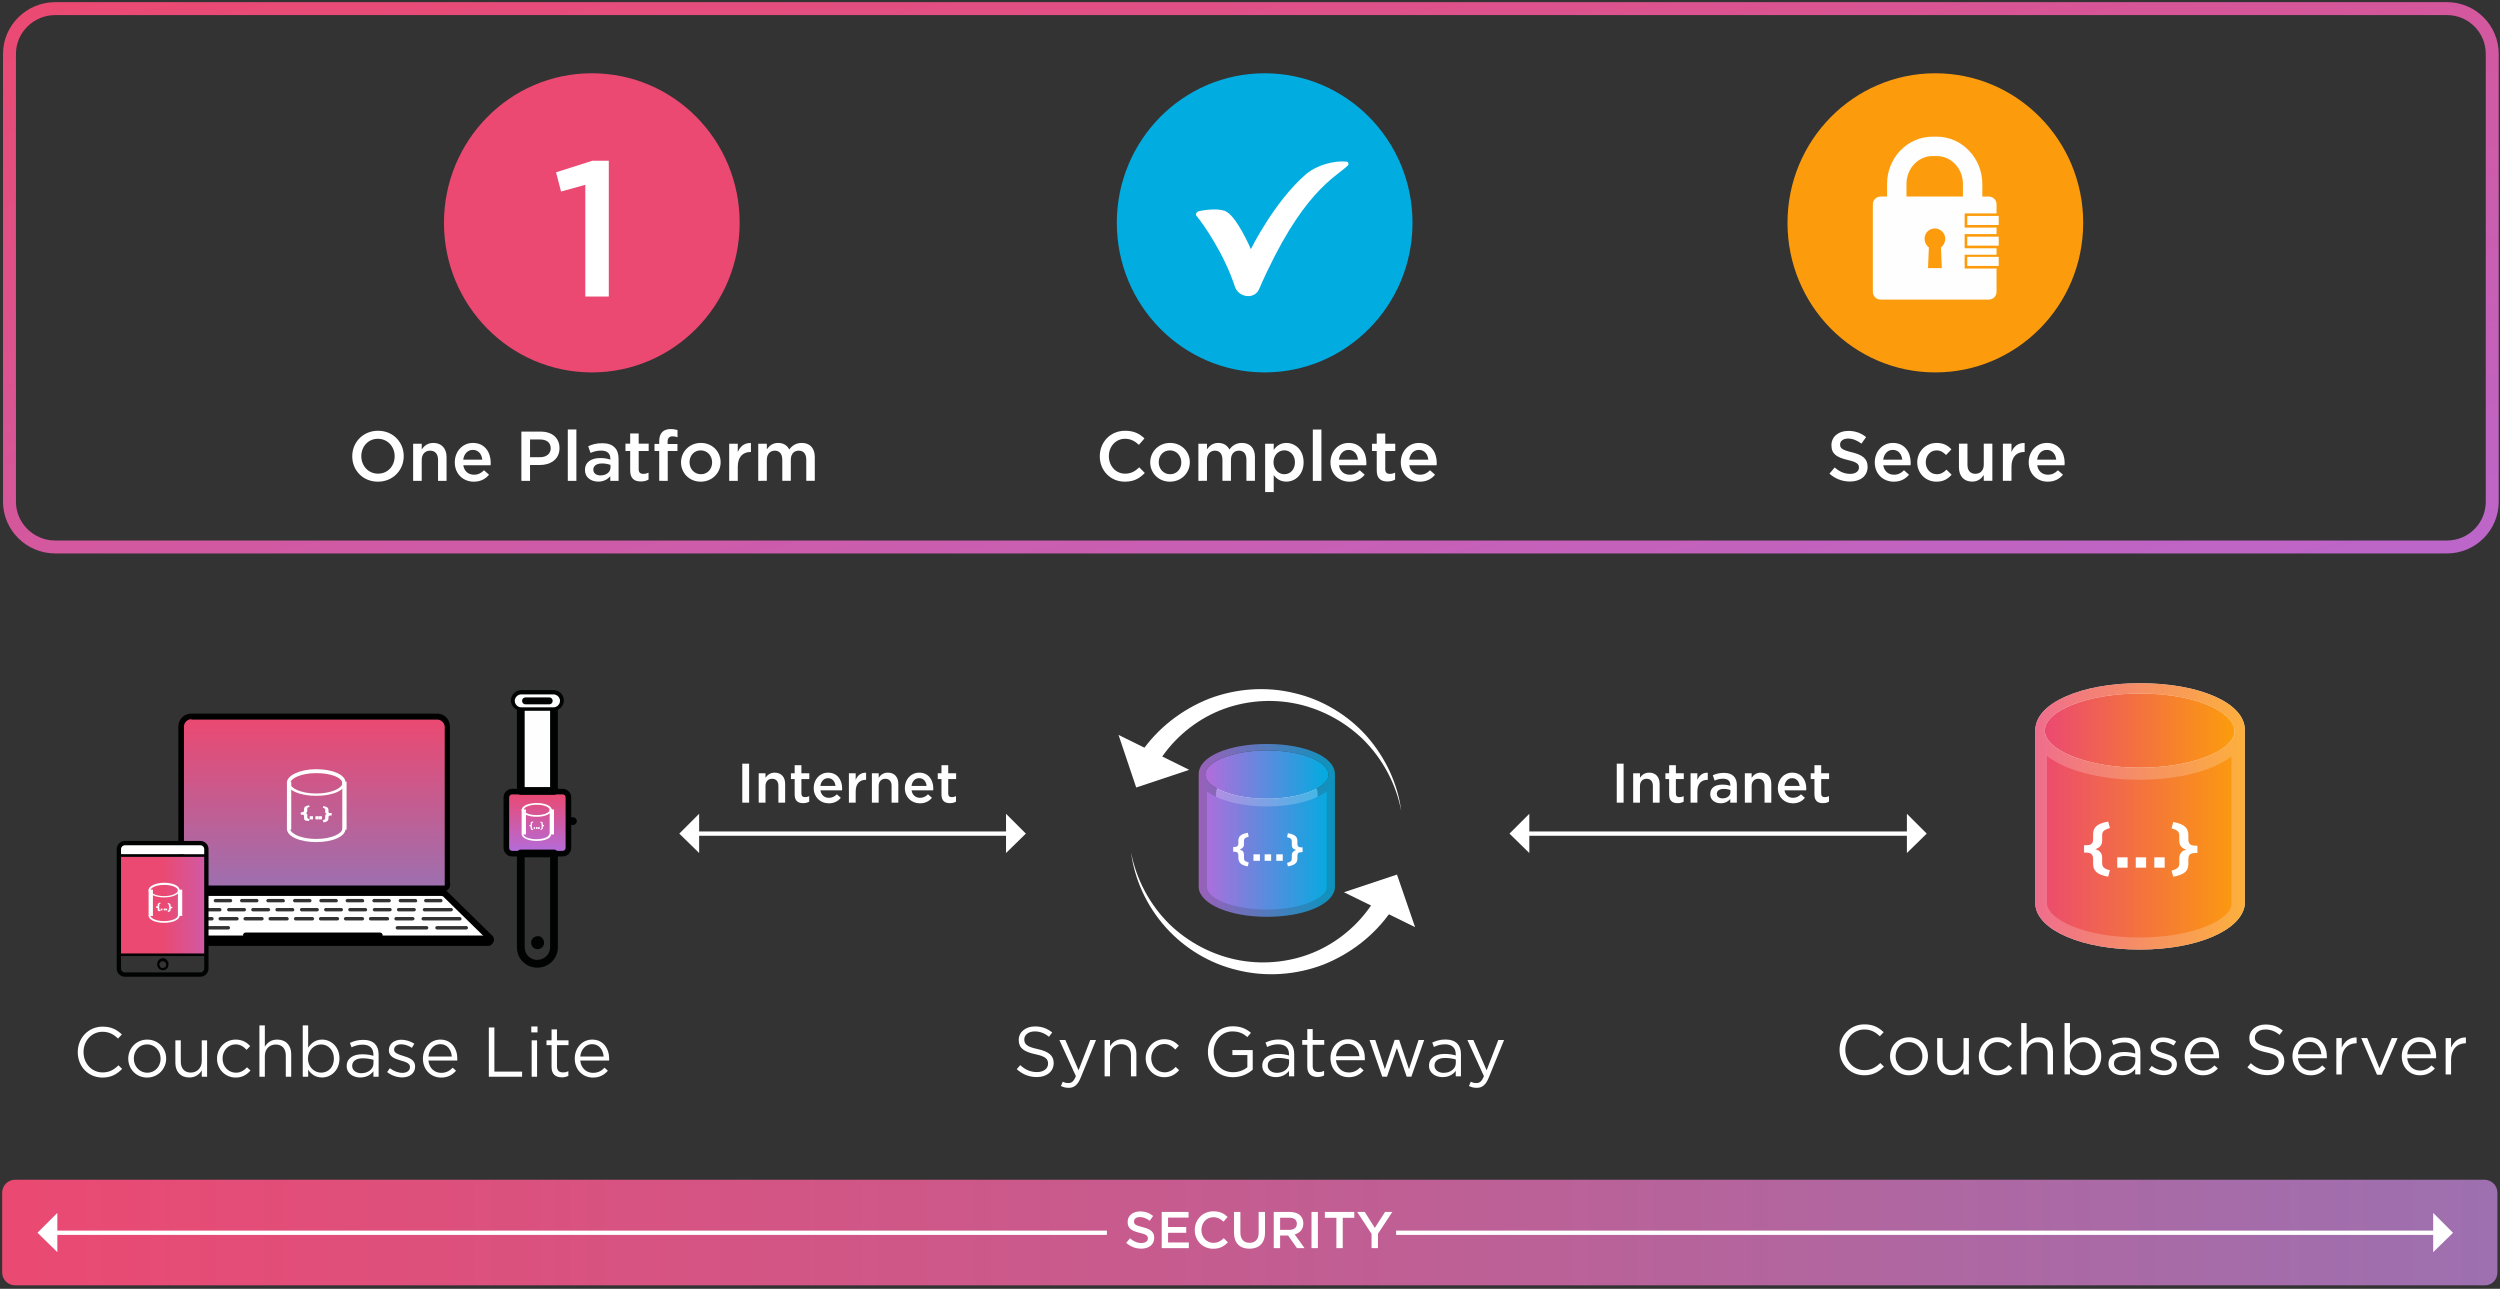 <svg height="299" viewBox="0 0 580 299" width="580" xmlns="http://www.w3.org/2000/svg" xmlns:xlink="http://www.w3.org/1999/xlink"><rect x="0" y="0" width="580" height="299" fill="#333333" stroke="none"/><linearGradient id="a"><stop offset="0" stop-color="#eb4971"/><stop offset="1" stop-color="#9d70b0"/></linearGradient><linearGradient id="b" x1="49.963%" x2="49.963%" xlink:href="#a" y1=".093%" y2="100.053%"/><linearGradient id="c" x1=".011%" x2="100.006%" xlink:href="#a" y1="50.103%" y2="50.103%"/><linearGradient id="d"><stop offset="0" stop-color="#eb4971"/><stop offset="1" stop-color="#b36cdb"/></linearGradient><linearGradient id="e" x1="100.197%" x2="100.197%" xlink:href="#d" y1="49.906%" y2="149.721%"/><linearGradient id="f" x1="50.362%" x2="50.362%" xlink:href="#d" y1=".333%" y2="100.473%"/><linearGradient id="g"><stop offset="0" stop-color="#00ace0"/><stop offset="1" stop-color="#b36cdc"/></linearGradient><linearGradient id="h" x1="100.147%" x2="-.006%" xlink:href="#g" y1="49.724%" y2="49.724%"/><linearGradient id="i" x1="100.018%" x2=".159%" xlink:href="#g" y1="50.111%" y2="50.111%"/><linearGradient id="j" x1="100.196%" x2=".033%" xlink:href="#g" y1="49.804%" y2="49.804%"/><linearGradient id="k"><stop offset="0" stop-color="#fc9c0c"/><stop offset="1" stop-color="#eb4971"/></linearGradient><linearGradient id="l" x1="100.141%" x2=".069%" xlink:href="#k" y1="49.998%" y2="49.998%"/><linearGradient id="m" x1="99.997%" x2="-.156%" xlink:href="#k" y1="49.753%" y2="49.753%"/><linearGradient id="n" x1="99.648%" x2="-.233%" xlink:href="#k" y1="50.131%" y2="50.131%"/><linearGradient id="o" x1="0%" x2="119.329%" xlink:href="#d" y1="0%" y2="117.647%"/><g fill="none" fill-rule="evenodd" transform="translate(0 2)"><g fill-rule="nonzero"><path d="m42.4 164.6h61.2v39.5h-61.2z" fill="url(#b)"/><g transform="translate(30.879 162.748)"><path d="m81.7 53.6h-79.4c-1.6 0-1.5-.3-1.2-.7l10.4-10.2c.2-.3.7-.5 1.1-.5h58.8c.4 0 1 .2 1.1.5l10.4 10.2c.3.4.4.7-1.2.7z" fill="#fff"/><g fill="#000"><path d="m81.7 54.4h-79.4c-1 0-1.7-.1-2-.7-.3-.5 0-1 .1-1.2 0 0 .1-.1.1-.1l10.3-10.1c.4-.5 1.1-.7 1.7-.7h58.9c.6 0 1.3.2 1.7.7l10.3 10.1s.1.1.1.1c.1.2.4.7.1 1.2-.2.6-.9.7-1.9.7zm-79.5-1.5s.1 0 0 0h79.5.1l-9.8-9.6s-.1-.1-.1-.1-.3-.1-.5-.1h-58.8c-.2 0-.5.1-.5.2 0 0 0 0-.1.1z"/><path d="m57.3 52.8h-31.2c-.3 0-.6-.3-.6-.6s.3-.6.6-.6h31.2c.3 0 .6.3.6.6 0 .4-.3.6-.6.6z"/><path d="m72 42h-59.7c-.6 0-1-.2-1.3-.5-.5-.5-.5-1.4-.5-2.2v-.3-35.2c0-1.7 1.4-3 3-3h57c1.7 0 3 1.3 3 3v35.2.7c.1.7.1 1.3-.3 1.8-.3.4-.7.5-1.2.5zm-58.5-39.9c-.9 0-1.7.8-1.7 1.7v35.5c0 .5 0 1.2.2 1.3.1.1.2.1.4.1h59.6.3c0-.1 0-.5 0-.8s0-.5 0-.8v-35.2c0-.9-.8-1.7-1.7-1.7h-57.1z"/><path d="m16.4 44.6h-3.5c-.2 0-.4-.2-.4-.4s.2-.4.4-.4h3.5c.2 0 .4.2.4.4.1.2-.1.4-.4.4z" opacity=".8"/><path d="m22.6 44.6h-3.5c-.2 0-.4-.2-.4-.4s.2-.4.4-.4h3.5c.2 0 .4.2.4.4s-.2.4-.4.4z" opacity=".8"/><path d="m28.7 44.6h-3.5c-.2 0-.4-.2-.4-.4s.2-.4.4-.4h3.5c.2 0 .4.2.4.4s-.2.4-.4.4z" opacity=".8"/><path d="m34.8 44.6h-3.5c-.2 0-.4-.2-.4-.4s.2-.4.4-.4h3.5c.2 0 .4.2.4.4.1.2-.1.4-.4.4z" opacity=".8"/><path d="m41 44.6h-3.5c-.2 0-.4-.2-.4-.4s.2-.4.4-.4h3.5c.2 0 .4.2.4.4s-.2.4-.4.4z" opacity=".8"/><path d="m47.1 44.6h-3.5c-.2 0-.4-.2-.4-.4s.2-.4.4-.4h3.5c.2 0 .4.2.4.4s-.1.4-.4.4z" opacity=".8"/><path d="m53.2 44.6h-3.5c-.2 0-.4-.2-.4-.4s.2-.4.4-.4h3.5c.2 0 .4.2.4.4.1.2-.1.4-.4.4z" opacity=".8"/><path d="m59.4 44.6h-3.5c-.2 0-.4-.2-.4-.4s.2-.4.4-.4h3.5c.2 0 .4.2.4.4s-.2.4-.4.4z" opacity=".8"/><path d="m65.5 44.6h-3.5c-.2 0-.4-.2-.4-.4s.2-.4.4-.4h3.5c.2 0 .4.2.4.4.1.2-.1.4-.4.4z" opacity=".8"/><path d="m71.4 44.6h-3.5c-.2 0-.4-.2-.4-.4s.2-.4.4-.4h3.5c.2 0 .4.2.4.4s-.2.4-.4.4z" opacity=".8"/><path d="m14.5 46.7h-3.5c-.2 0-.4-.2-.4-.4s.2-.4.4-.4h3.6c.2 0 .4.2.4.4s-.2.4-.5.4z" opacity=".8"/><path d="m12.4 48.8h-3.9c-.2 0-.4-.2-.4-.4s.2-.4.4-.4h3.9c.2 0 .4.2.4.4s-.1.4-.4.4z" opacity=".8"/><path d="m18.3 48.8h-3.9c-.2 0-.4-.2-.4-.4s.2-.4.4-.4h3.9c.2 0 .4.2.4.4s-.2.4-.4.4z" opacity=".8"/><path d="m24.1 48.8h-3.9c-.2 0-.4-.2-.4-.4s.2-.4.4-.4h3.9c.2 0 .4.2.4.4s-.2.4-.4.4z" opacity=".8"/><path d="m29.9 48.8h-3.9c-.2 0-.4-.2-.4-.4s.2-.4.4-.4h3.9c.2 0 .4.2.4.4s-.2.4-.4.4z" opacity=".8"/><path d="m35.7 48.8h-3.9c-.2 0-.4-.2-.4-.4s.2-.4.4-.4h3.9c.2 0 .4.2.4.4s-.1.4-.4.4z" opacity=".8"/><path d="m41.6 48.8h-3.9c-.2 0-.4-.2-.4-.4s.2-.4.4-.4h3.9c.2 0 .4.2.4.4s-.2.4-.4.4z" opacity=".8"/><path d="m47.4 48.8h-3.9c-.2 0-.4-.2-.4-.4s.2-.4.4-.4h3.9c.2 0 .4.2.4.4s-.2.4-.4.4z" opacity=".8"/><path d="m53.2 48.8h-3.9c-.2 0-.4-.2-.4-.4s.2-.4.4-.4h3.9c.2 0 .4.2.4.4s-.2.4-.4.4z" opacity=".8"/><path d="m59 48.8h-3.9c-.2 0-.4-.2-.4-.4s.2-.4.4-.4h3.9c.2 0 .4.2.4.4s-.1.4-.4.4z" opacity=".8"/><path d="m64.8 48.8h-3.8c-.2 0-.4-.2-.4-.4s.2-.4.4-.4h3.9c.2 0 .4.2.4.4s-.2.4-.5.4z" opacity=".8"/><path d="m75.8 48.8h-8.5c-.2 0-.4-.2-.4-.4s.2-.4.4-.4h8.5c.2 0 .4.2.4.4s-.1.4-.4.4z" opacity=".8"/><path d="m20.1 46.7h-3.6c-.2 0-.4-.2-.4-.4s.2-.4.4-.4h3.6c.2 0 .4.2.4.4s-.1.4-.4.4z" opacity=".8"/><path d="m25.8 46.7h-3.6c-.2 0-.4-.2-.4-.4s.2-.4.4-.4h3.6c.2 0 .4.2.4.4s-.2.4-.4.4z" opacity=".8"/><path d="m31.4 46.7h-3.6c-.2 0-.4-.2-.4-.4s.2-.4.4-.4h3.6c.2 0 .4.2.4.4s-.2.4-.4.4z" opacity=".8"/><path d="m37 46.7h-3.6c-.2 0-.4-.2-.4-.4s.2-.4.4-.4h3.6c.2 0 .4.2.4.4s-.1.4-.4.4z" opacity=".8"/><path d="m42.7 46.7h-3.6c-.2 0-.4-.2-.4-.4s.2-.4.4-.4h3.6c.2 0 .4.2.4.4s-.2.4-.4.4z" opacity=".8"/><path d="m48.3 46.7h-3.6c-.2 0-.4-.2-.4-.4s.2-.4.4-.4h3.6c.2 0 .4.2.4.4s-.2.4-.4.4z" opacity=".8"/><path d="m53.9 46.7h-3.6c-.2 0-.4-.2-.4-.4s.2-.4.4-.4h3.6c.2 0 .4.2.4.4s-.1.4-.4.4z" opacity=".8"/><path d="m65.2 46.7h-3.6c-.2 0-.4-.2-.4-.4s.2-.4.4-.4h3.6c.2 0 .4.2.4.4s-.2.4-.4.4z" opacity=".8"/><path d="m59.5 46.7h-3.5c-.2 0-.4-.2-.4-.4s.2-.4.4-.4h3.6c.2 0 .4.2.4.4s-.2.4-.5.4z" opacity=".8"/><path d="m73.7 46.7h-6.1c-.2 0-.4-.2-.4-.4s.2-.4.4-.4h6.2c.2 0 .4.2.4.4s-.2.4-.5.4z" opacity=".8"/><path d="m12.9 50.9h-6.8c-.2 0-.4-.2-.4-.4s.2-.4.4-.4h6.8c.2 0 .4.2.4.4s-.2.4-.4.4z" opacity=".8"/><path d="m22.1 50.9h-6.8c-.2 0-.4-.2-.4-.4s.2-.4.4-.4h6.8c.2 0 .4.2.4.4s-.2.4-.4.4z" opacity=".8"/><path d="m68.1 50.9h-6.8c-.2 0-.4-.2-.4-.4s.2-.4.4-.4h6.8c.2 0 .4.2.4.4s-.2.4-.4.4z" opacity=".8"/><path d="m77.3 50.9h-6.8c-.2 0-.4-.2-.4-.4s.2-.4.4-.4h6.8c.2 0 .4.2.4.4s-.2.4-.4.4z" opacity=".8"/><path d="m82.4 54.7h-80.7c-.7 0-1.2-.5-1.2-1.2s.5-1.2 1.2-1.2h80.7c.7 0 1.2.5 1.2 1.2-.1.7-.6 1.2-1.2 1.2z"/></g></g><g fill="#fefefe" transform="translate(66 175)"><path d="m7.367 7.636c-3.778 0-6.8-1.273-6.8-3.091 0-1.636 3.022-3.091 6.8-3.091 3.778 0 6.8 1.273 6.8 3.091 0 1.818-3.022 3.091-6.8 3.091zm0-5.273c-3.589 0-6.044 1.273-6.044 2.364s2.456 2.364 6.044 2.364c3.589 0 6.044-1.273 6.044-2.364 0-1.273-2.456-2.364-6.044-2.364z"/><path d="m7.367 18.364c-3.778 0-6.8-1.273-6.8-3.091h.756c0 1.091 2.456 2.364 6.044 2.364 3.589 0 6.044-1.273 6.044-2.364h.756c0 1.818-3.022 3.091-6.8 3.091z"/><path d="m.567 4.364h1v11.091h-1z"/><path d="m13.411 4.364h1v11.091h-1z"/><path d="m4.533 12.727s0-.182 0-.364c0-.364-.189-.364-.567-.364h-.189v-.545h.189c.378 0 .567-.182.567-.364 0 0 0-.182 0-.364 0-.364.189-.727 1.133-.909l.189.364c-.567.182-.567.182-.567.545v.364c0 .364-.189.545-.378.545.378.182.378.182.378.545v.364c0 .182 0 .364.567.545l-.189.364c-.944 0-1.133-.182-1.133-.727"/><path d="m5.856 13.091h.756v-.727h-.756z"/><path d="m7.178 13.091h.756v-.727h-.756z"/><path d="m7.933 13.091h.756v-.727h-.756z"/><path d="m8.878 13.273c.567-.182.567-.182.567-.545 0 0 0-.182 0-.364 0-.364.189-.545.378-.545-.378-.182-.378-.182-.378-.545 0 0 0-.182 0-.364s0-.364-.567-.545l.189-.364c.756.182 1.133.364 1.133.909v.364c0 .364.189.364.567.364h.189v.545h-.189c-.378 0-.567.182-.567.364v.364c0 .364-.189.727-1.133.909z"/></g><path d="m27.8 194.1v2.1h20v-2.3h-19.5z" fill="#fff"/></g><g transform="translate(0 271)"><path d="m576.5 25.2h-573c-1.6 0-3-1.3-3-3v-18.5c0-1.6 1.3-3 3-3h572.9c1.6 0 3 1.3 3 3v18.5c0 1.7-1.3 3-2.9 3z" fill="url(#c)" fill-rule="nonzero"/><path d="m262.6 8.4h97.9v18.7h-97.9z"/><path d="m264.778 16.687c-1.284 0-2.496-.444-3.504-1.344l.888-1.056c.804.696 1.62 1.092 2.652 1.092.912 0 1.488-.432 1.488-1.056v-.024c0-.6-.336-.924-1.896-1.284-1.788-.432-2.796-.96-2.796-2.508v-.024c0-1.44 1.2-2.436 2.868-2.436 1.224 0 2.196.372 3.048 1.056l-.792 1.116c-.756-.564-1.512-.864-2.28-.864-.864 0-1.368.444-1.368.996v.024c0 .648.384.936 2.004 1.32 1.776.432 2.688 1.068 2.688 2.46v.024c0 1.572-1.236 2.508-3 2.508zm4.74-.12v-8.4h6.228v1.32h-4.752v2.184h4.212v1.332h-4.212v2.244h4.812v1.32zm11.94.144c-2.46 0-4.272-1.908-4.272-4.32v-.024c0-2.388 1.788-4.344 4.32-4.344 1.56 0 2.496.54 3.3 1.308l-.948 1.092c-.684-.624-1.392-1.032-2.364-1.032-1.584 0-2.76 1.308-2.76 2.952v.024c0 1.644 1.164 2.976 2.772 2.976 1.032 0 1.692-.408 2.412-1.08l.948.96c-.876.912-1.836 1.488-3.408 1.488zm8.412-.012c-2.184 0-3.576-1.26-3.576-3.696v-4.836h1.476v4.776c0 1.56.804 2.388 2.124 2.388 1.308 0 2.112-.78 2.112-2.328v-4.836h1.476v4.764c0 2.508-1.416 3.768-3.612 3.768zm5.64-.132v-8.4h3.744c1.056 0 1.884.312 2.424.84.444.456.696 1.08.696 1.812v.024c0 1.38-.828 2.208-1.992 2.544l2.268 3.18h-1.752l-2.064-2.928h-1.848v2.928zm1.476-4.236h2.16c1.056 0 1.728-.552 1.728-1.404v-.024c0-.9-.648-1.392-1.74-1.392h-2.148zm7.284 4.236v-8.4h1.476v8.4zm5.772 0v-7.032h-2.676v-1.368h6.828v1.368h-2.676v7.032zm8.16 0v-3.312l-3.336-5.088h1.752l2.34 3.708 2.376-3.708h1.692l-3.336 5.052v3.348z" fill="#fff"/><g transform="translate(8 8)"><path d="m4.7 5h244.1" stroke="#fff" stroke-width=".994"/><path d="m5.3.4v9.1l-4.6-4.5z" fill="#fff" fill-rule="nonzero"/></g><g transform="translate(323 8)"><path d="m242.2 5h-241.3" stroke="#fff" stroke-width=".994"/><path d="m241.5 9.5v-9.1l4.6 4.6z" fill="#fff" fill-rule="nonzero"/></g></g><path d="m240.555 247.878c-1.811 0-3.296-.604-4.666-1.827l.799-.946c1.191 1.077 2.333 1.615 3.916 1.615 1.534 0 2.545-.816 2.545-1.942v-.033c0-1.061-.571-1.664-2.97-2.17-2.627-.571-3.834-1.419-3.834-3.296v-.033c0-1.795 1.583-3.116 3.753-3.116 1.664 0 2.855.473 4.014 1.403l-.751.995c-1.061-.865-2.121-1.24-3.296-1.24-1.485 0-2.431.816-2.431 1.844v.033c0 1.077.587 1.681 3.1 2.219 2.545.555 3.72 1.485 3.72 3.231v.033c0 1.958-1.632 3.231-3.9 3.231zm9.675-1.566 2.708-7.032h1.338l-3.541 8.713c-.718 1.746-1.534 2.382-2.806 2.382-.702 0-1.224-.147-1.795-.424l.424-.995c.408.212.783.31 1.322.31.751 0 1.224-.392 1.729-1.583l-3.834-8.403h1.387zm6.037 1.403v-8.435h1.256v1.468c.555-.914 1.436-1.648 2.888-1.648 2.039 0 3.231 1.371 3.231 3.377v5.237h-1.256v-4.927c0-1.566-.848-2.545-2.333-2.545-1.452 0-2.529 1.061-2.529 2.643v4.83zm13.852.196c-2.464 0-4.324-2.007-4.324-4.373v-.033c0-2.382 1.86-4.405 4.324-4.405 1.599 0 2.594.669 3.377 1.501l-.832.881c-.669-.702-1.419-1.273-2.562-1.273-1.713 0-3.018 1.452-3.018 3.263v.033c0 1.827 1.338 3.28 3.1 3.28 1.077 0 1.909-.538 2.578-1.256l.799.751c-.848.946-1.86 1.632-3.443 1.632zm15.924 0c-3.59 0-5.808-2.611-5.808-5.874v-.033c0-3.133 2.301-5.906 5.727-5.906 1.925 0 3.116.555 4.258 1.517l-.832.979c-.881-.767-1.86-1.305-3.475-1.305-2.529 0-4.34 2.137-4.34 4.683v.033c0 2.725 1.746 4.748 4.52 4.748 1.305 0 2.513-.506 3.296-1.142v-2.839h-3.475v-1.158h4.715v4.552c-1.061.946-2.66 1.746-4.585 1.746zm9.953-.016c-1.566 0-3.149-.897-3.149-2.627v-.033c0-1.778 1.468-2.725 3.606-2.725 1.077 0 1.844.147 2.594.359v-.294c0-1.517-.93-2.301-2.513-2.301-.995 0-1.778.261-2.562.62l-.375-1.028c.93-.424 1.844-.702 3.067-.702 1.191 0 2.105.31 2.725.93.571.571.865 1.387.865 2.464v5.156h-1.207v-1.273c-.587.767-1.566 1.452-3.051 1.452zm.245-.995c1.55 0 2.823-.946 2.823-2.284v-.816c-.62-.179-1.452-.359-2.48-.359-1.583 0-2.464.685-2.464 1.746v.033c0 1.061.979 1.681 2.121 1.681zm9.431.963c-1.354 0-2.382-.669-2.382-2.382v-5.091h-1.175v-1.109h1.175v-2.545h1.256v2.545h2.676v1.109h-2.676v4.927c0 1.028.571 1.403 1.419 1.403.424 0 .783-.082 1.224-.294v1.077c-.441.228-.914.359-1.517.359zm7.212.049c-2.317 0-4.21-1.778-4.21-4.389v-.033c0-2.431 1.713-4.389 4.046-4.389 2.496 0 3.932 1.991 3.932 4.454 0 .163 0 .261-.016.408h-6.69c.179 1.827 1.468 2.855 2.97 2.855 1.158 0 1.974-.473 2.66-1.191l.783.702c-.848.946-1.876 1.583-3.475 1.583zm-2.937-4.878h5.433c-.131-1.534-1.012-2.872-2.692-2.872-1.468 0-2.578 1.224-2.741 2.872zm10.736 4.748-2.953-8.501h1.338l2.219 6.771 2.268-6.804h1.044l2.284 6.804 2.219-6.771h1.305l-2.97 8.501h-1.093l-2.268-6.657-2.284 6.657zm13.999.114c-1.566 0-3.149-.897-3.149-2.627v-.033c0-1.778 1.468-2.725 3.606-2.725 1.077 0 1.844.147 2.594.359v-.294c0-1.517-.93-2.301-2.513-2.301-.995 0-1.778.261-2.562.62l-.375-1.028c.93-.424 1.844-.702 3.067-.702 1.191 0 2.105.31 2.725.93.571.571.865 1.387.865 2.464v5.156h-1.207v-1.273c-.587.767-1.566 1.452-3.051 1.452zm.245-.995c1.55 0 2.823-.946 2.823-2.284v-.816c-.62-.179-1.452-.359-2.48-.359-1.583 0-2.464.685-2.464 1.746v.033c0 1.061.979 1.681 2.121 1.681zm9.969-.587 2.708-7.032h1.338l-3.541 8.713c-.718 1.746-1.534 2.382-2.806 2.382-.702 0-1.224-.147-1.795-.424l.424-.995c.408.212.783.31 1.322.31.751 0 1.224-.392 1.729-1.583l-3.834-8.403h1.387z" fill="#fff"/><path d="m23.767 247.994c-3.296 0-5.727-2.594-5.727-5.874v-.033c0-3.231 2.415-5.906 5.776-5.906 2.072 0 3.312.734 4.454 1.811l-.881.946c-.963-.914-2.039-1.566-3.59-1.566-2.529 0-4.422 2.056-4.422 4.683v.033c0 2.643 1.909 4.715 4.422 4.715 1.566 0 2.594-.604 3.687-1.648l.848.832c-1.191 1.207-2.496 2.007-4.568 2.007zm10.361 0c-2.529 0-4.373-1.991-4.373-4.373v-.033c0-2.382 1.86-4.405 4.405-4.405 2.529 0 4.389 1.991 4.389 4.373v.033c0 2.382-1.876 4.405-4.422 4.405zm.033-1.126c1.827 0 3.1-1.468 3.1-3.247v-.033c0-1.811-1.354-3.296-3.133-3.296-1.827 0-3.084 1.485-3.084 3.263v.033c0 1.811 1.338 3.28 3.116 3.28zm9.757 1.109c-2.039 0-3.231-1.371-3.231-3.377v-5.237h1.256v4.927c0 1.566.848 2.545 2.333 2.545 1.436 0 2.529-1.061 2.529-2.643v-4.83h1.24v8.435h-1.24v-1.468c-.571.914-1.436 1.648-2.888 1.648zm10.752.016c-2.464 0-4.324-2.007-4.324-4.373v-.033c0-2.382 1.86-4.405 4.324-4.405 1.599 0 2.594.669 3.377 1.501l-.832.881c-.669-.702-1.419-1.273-2.562-1.273-1.713 0-3.018 1.452-3.018 3.263v.033c0 1.827 1.338 3.28 3.1 3.28 1.077 0 1.909-.538 2.578-1.256l.799.751c-.848.946-1.86 1.632-3.443 1.632zm5.515-.196v-11.911h1.256v4.944c.555-.914 1.436-1.648 2.888-1.648 2.039 0 3.231 1.371 3.231 3.377v5.237h-1.256v-4.927c0-1.566-.848-2.545-2.333-2.545-1.452 0-2.529 1.061-2.529 2.643v4.83zm14.538.179c-1.566 0-2.578-.848-3.231-1.795v1.615h-1.256v-11.911h1.256v5.172c.685-1.012 1.681-1.876 3.231-1.876 2.023 0 4.03 1.599 4.03 4.373v.033c0 2.757-1.991 4.389-4.03 4.389zm-.228-1.126c1.632 0 2.97-1.207 2.97-3.247v-.033c0-1.991-1.371-3.263-2.97-3.263-1.566 0-3.051 1.322-3.051 3.247v.033c0 1.958 1.485 3.263 3.051 3.263zm9.088 1.126c-1.566 0-3.149-.897-3.149-2.627v-.033c0-1.778 1.468-2.725 3.606-2.725 1.077 0 1.844.147 2.594.359v-.294c0-1.517-.93-2.301-2.513-2.301-.995 0-1.778.261-2.562.62l-.375-1.028c.93-.424 1.844-.702 3.067-.702 1.191 0 2.105.31 2.725.93.571.571.865 1.387.865 2.464v5.156h-1.207v-1.273c-.587.767-1.566 1.452-3.051 1.452zm.245-.995c1.55 0 2.823-.946 2.823-2.284v-.816c-.62-.179-1.452-.359-2.48-.359-1.583 0-2.464.685-2.464 1.746v.033c0 1.061.979 1.681 2.121 1.681zm9.48.979c-1.207 0-2.545-.473-3.492-1.24l.636-.897c.914.685 1.925 1.077 2.921 1.077 1.012 0 1.746-.522 1.746-1.338v-.033c0-.848-.995-1.175-2.105-1.485-1.322-.375-2.79-.832-2.79-2.382v-.033c0-1.452 1.207-2.415 2.872-2.415 1.028 0 2.17.359 3.035.93l-.571.946c-.783-.506-1.681-.816-2.496-.816-.995 0-1.632.522-1.632 1.224v.033c0 .799 1.044 1.109 2.17 1.452 1.305.392 2.708.897 2.708 2.415v.033c0 1.599-1.322 2.529-3.002 2.529zm9.023.033c-2.317 0-4.21-1.778-4.21-4.389v-.033c0-2.431 1.713-4.389 4.046-4.389 2.496 0 3.932 1.991 3.932 4.454 0 .163 0 .261-.016.408h-6.69c.179 1.827 1.468 2.855 2.97 2.855 1.158 0 1.974-.473 2.66-1.191l.783.702c-.848.946-1.876 1.583-3.475 1.583zm-2.937-4.878h5.433c-.131-1.534-1.012-2.872-2.692-2.872-1.468 0-2.578 1.224-2.741 2.872zm14.015 4.683v-11.421h1.289v10.23h6.429v1.191zm9.855-10.279v-1.387h1.436v1.387zm.082 10.279v-8.435h1.256v8.435zm7.0.147c-1.354 0-2.382-.669-2.382-2.382v-5.091h-1.175v-1.109h1.175v-2.545h1.256v2.545h2.676v1.109h-2.676v4.927c0 1.028.571 1.403 1.419 1.403.424 0 .783-.082 1.224-.294v1.077c-.441.228-.914.359-1.517.359zm7.212.049c-2.317 0-4.21-1.778-4.21-4.389v-.033c0-2.431 1.713-4.389 4.046-4.389 2.496 0 3.932 1.991 3.932 4.454 0 .163 0 .261-.016.408h-6.69c.179 1.827 1.468 2.855 2.97 2.855 1.158 0 1.974-.473 2.66-1.191l.783.702c-.848.946-1.876 1.583-3.475 1.583zm-2.937-4.878h5.433c-.131-1.534-1.012-2.872-2.692-2.872-1.468 0-2.578 1.224-2.741 2.872z" fill="#fff"/><path d="m432.502 247.464c-3.296 0-5.727-2.594-5.727-5.874v-.033c0-3.231 2.415-5.906 5.776-5.906 2.072 0 3.312.734 4.454 1.811l-.881.946c-.963-.914-2.039-1.566-3.59-1.566-2.529 0-4.422 2.056-4.422 4.683v.033c0 2.643 1.909 4.715 4.422 4.715 1.566 0 2.594-.604 3.687-1.648l.848.832c-1.191 1.207-2.496 2.007-4.568 2.007zm10.361 0c-2.529 0-4.373-1.991-4.373-4.373v-.033c0-2.382 1.86-4.405 4.405-4.405 2.529 0 4.389 1.991 4.389 4.373v.033c0 2.382-1.876 4.405-4.422 4.405zm.033-1.126c1.827 0 3.1-1.468 3.1-3.247v-.033c0-1.811-1.354-3.296-3.133-3.296-1.827 0-3.084 1.485-3.084 3.263v.033c0 1.811 1.338 3.28 3.116 3.28zm9.757 1.109c-2.039 0-3.231-1.371-3.231-3.377v-5.237h1.256v4.927c0 1.566.848 2.545 2.333 2.545 1.436 0 2.529-1.061 2.529-2.643v-4.83h1.24v8.435h-1.24v-1.468c-.571.914-1.436 1.648-2.888 1.648zm10.752.016c-2.464 0-4.324-2.007-4.324-4.373v-.033c0-2.382 1.86-4.405 4.324-4.405 1.599 0 2.594.669 3.377 1.501l-.832.881c-.669-.702-1.419-1.273-2.562-1.273-1.713 0-3.018 1.452-3.018 3.263v.033c0 1.827 1.338 3.28 3.1 3.28 1.077 0 1.909-.538 2.578-1.256l.799.751c-.848.946-1.86 1.632-3.443 1.632zm5.515-.196v-11.911h1.256v4.944c.555-.914 1.436-1.648 2.888-1.648 2.039 0 3.231 1.371 3.231 3.377v5.237h-1.256v-4.927c0-1.566-.848-2.545-2.333-2.545-1.452 0-2.529 1.061-2.529 2.643v4.83zm14.538.179c-1.566 0-2.578-.848-3.231-1.795v1.615h-1.256v-11.911h1.256v5.172c.685-1.012 1.681-1.876 3.231-1.876 2.023 0 4.03 1.599 4.03 4.373v.033c0 2.757-1.991 4.389-4.03 4.389zm-.228-1.126c1.632 0 2.97-1.207 2.97-3.247v-.033c0-1.991-1.371-3.263-2.97-3.263-1.566 0-3.051 1.322-3.051 3.247v.033c0 1.958 1.485 3.263 3.051 3.263zm9.088 1.126c-1.566 0-3.149-.897-3.149-2.627v-.033c0-1.778 1.468-2.725 3.606-2.725 1.077 0 1.844.147 2.594.359v-.294c0-1.517-.93-2.301-2.513-2.301-.995 0-1.778.261-2.562.62l-.375-1.028c.93-.424 1.844-.702 3.067-.702 1.191 0 2.105.31 2.725.93.571.571.865 1.387.865 2.464v5.156h-1.207v-1.273c-.587.767-1.566 1.452-3.051 1.452zm.245-.995c1.55 0 2.823-.946 2.823-2.284v-.816c-.62-.179-1.452-.359-2.48-.359-1.583 0-2.464.685-2.464 1.746v.033c0 1.061.979 1.681 2.121 1.681zm9.48.979c-1.207 0-2.545-.473-3.492-1.24l.636-.897c.914.685 1.925 1.077 2.921 1.077 1.012 0 1.746-.522 1.746-1.338v-.033c0-.848-.995-1.175-2.105-1.485-1.322-.375-2.79-.832-2.79-2.382v-.033c0-1.452 1.207-2.415 2.872-2.415 1.028 0 2.17.359 3.035.93l-.571.946c-.783-.506-1.681-.816-2.496-.816-.995 0-1.632.522-1.632 1.224v.033c0 .799 1.044 1.109 2.17 1.452 1.305.392 2.708.897 2.708 2.415v.033c0 1.599-1.322 2.529-3.002 2.529zm9.023.033c-2.317 0-4.21-1.778-4.21-4.389v-.033c0-2.431 1.713-4.389 4.046-4.389 2.496 0 3.932 1.991 3.932 4.454 0 .163 0 .261-.016.408h-6.69c.179 1.827 1.468 2.855 2.97 2.855 1.158 0 1.974-.473 2.66-1.191l.783.702c-.848.946-1.876 1.583-3.475 1.583zm-2.937-4.878h5.433c-.131-1.534-1.012-2.872-2.692-2.872-1.468 0-2.578 1.224-2.741 2.872zm17.931 4.846c-1.811 0-3.296-.604-4.666-1.827l.799-.946c1.191 1.077 2.333 1.615 3.916 1.615 1.534 0 2.545-.816 2.545-1.942v-.033c0-1.061-.571-1.664-2.97-2.17-2.627-.571-3.834-1.419-3.834-3.296v-.033c0-1.795 1.583-3.116 3.753-3.116 1.664 0 2.855.473 4.014 1.403l-.751.995c-1.061-.865-2.121-1.24-3.296-1.24-1.485 0-2.431.816-2.431 1.844v.033c0 1.077.587 1.681 3.1 2.219 2.545.555 3.72 1.485 3.72 3.231v.033c0 1.958-1.632 3.231-3.9 3.231zm10.002.033c-2.317 0-4.21-1.778-4.21-4.389v-.033c0-2.431 1.713-4.389 4.046-4.389 2.496 0 3.932 1.991 3.932 4.454 0 .163 0 .261-.016.408h-6.69c.179 1.827 1.468 2.855 2.97 2.855 1.158 0 1.974-.473 2.66-1.191l.783.702c-.848.946-1.876 1.583-3.475 1.583zm-2.937-4.878h5.433c-.131-1.534-1.012-2.872-2.692-2.872-1.468 0-2.578 1.224-2.741 2.872zm8.909 4.683v-8.435h1.256v2.203c.62-1.403 1.844-2.415 3.443-2.35v1.354h-.098c-1.844 0-3.345 1.322-3.345 3.867v3.361zm9.431.065-3.655-8.501h1.387l2.839 7 2.855-7h1.354l-3.671 8.501zm9.953.131c-2.317 0-4.21-1.778-4.21-4.389v-.033c0-2.431 1.713-4.389 4.046-4.389 2.496 0 3.932 1.991 3.932 4.454 0 .163 0 .261-.016.408h-6.69c.179 1.827 1.468 2.855 2.97 2.855 1.158 0 1.974-.473 2.66-1.191l.783.702c-.848.946-1.876 1.583-3.475 1.583zm-2.937-4.878h5.433c-.131-1.534-1.012-2.872-2.692-2.872-1.468 0-2.578 1.224-2.741 2.872zm8.909 4.683v-8.435h1.256v2.203c.62-1.403 1.844-2.415 3.443-2.35v1.354h-.098c-1.844 0-3.345 1.322-3.345 3.867v3.361z" fill="#fff"/><g transform="translate(350 186)"><path d="m4.2 5.4h88.9" stroke="#fff"/><g fill="#fff" fill-rule="nonzero"><path d="m4.8.8v9.1l-4.6-4.5z"/><path d="m92.4.8v9.1l4.6-4.5z"/></g></g><g transform="translate(157 186)"><path d="m4.6 5.4h72.4" stroke="#fff"/><g fill="#fff" fill-rule="nonzero"><path d="m5.2.8v9.1l-4.6-4.5z"/><path d="m76.4.8v9.1l4.6-4.5z"/></g></g><g fill="#fff" fill-rule="nonzero" transform="translate(259 157)"><path d="m66.1 29.2c-1.2-6.3-4.3-12.1-8.8-16.6-4.5-4.4-10.3-7.4-16.4-8.5s-12.5-.3-18 2.2-10.2 6.7-13.3 11.8l-1.2 1.9-4-2.5 1.3-1.9c3.9-5.7 9.5-10 15.8-12.5 6.3-2.4 13.3-2.9 19.8-1.3 6.5 1.5 12.4 5.1 16.7 9.9 4.5 5.1 7.3 11.2 8.1 17.5z"/><path d="m16.9 19.6-16.4-8.1 4.1 12.2z"/><path d="m3.4 38.7c1.2 6.3 4.3 12.1 8.8 16.6 4.5 4.4 10.3 7.4 16.4 8.5s12.5.3 18-2.2 10.2-6.7 13.3-11.8l1.2-1.9 4 2.5-1.3 1.9c-3.9 5.7-9.5 10-15.8 12.5-6.3 2.4-13.3 2.9-19.8 1.3-6.5-1.5-12.4-5.1-16.7-9.9-4.5-5-7.3-11.2-8.1-17.5"/><path d="m52.8 48 16.5 8.1-4.2-12.2z"/></g><path d="m172.209 184.217v-9.041h1.589v9.041zm3.81 0v-6.82h1.576v1.046c.439-.633 1.072-1.188 2.131-1.188 1.537 0 2.428 1.033 2.428 2.609v4.353h-1.563v-3.875c0-1.059-.53-1.666-1.46-1.666-.904 0-1.537.633-1.537 1.692v3.849zm10.307.116c-1.15 0-1.963-.504-1.963-2.002v-3.591h-.865v-1.343h.865v-1.873h1.563v1.873h1.834v1.343h-1.834v3.345c0 .607.31.852.84.852.349 0 .659-.077.969-.232v1.279c-.387.22-.814.349-1.408.349zm5.954.039c-1.976 0-3.5-1.434-3.5-3.539v-.026c0-1.95 1.382-3.552 3.332-3.552 2.17 0 3.268 1.705 3.268 3.668 0 .142-.013.284-.026.439h-5.012c.168 1.111.956 1.731 1.963 1.731.762 0 1.305-.284 1.847-.814l.917.814c-.646.775-1.537 1.279-2.79 1.279zm-1.95-4.043h3.5c-.103-1.007-.697-1.795-1.731-1.795-.956 0-1.627.736-1.77 1.795zm6.613 3.888v-6.82h1.576v1.537c.426-1.02 1.214-1.718 2.415-1.666v1.653h-.09c-1.369 0-2.325.891-2.325 2.7v2.596zm5.334 0v-6.82h1.576v1.046c.439-.633 1.072-1.188 2.131-1.188 1.537 0 2.428 1.033 2.428 2.609v4.353h-1.563v-3.875c0-1.059-.53-1.666-1.46-1.666-.904 0-1.537.633-1.537 1.692v3.849zm11.147.155c-1.976 0-3.5-1.434-3.5-3.539v-.026c0-1.95 1.382-3.552 3.332-3.552 2.17 0 3.268 1.705 3.268 3.668 0 .142-.013.284-.026.439h-5.012c.168 1.111.956 1.731 1.963 1.731.762 0 1.305-.284 1.847-.814l.917.814c-.646.775-1.537 1.279-2.79 1.279zm-1.95-4.043h3.5c-.103-1.007-.697-1.795-1.731-1.795-.956 0-1.627.736-1.77 1.795zm8.912 4.004c-1.15 0-1.963-.504-1.963-2.002v-3.591h-.865v-1.343h.865v-1.873h1.563v1.873h1.834v1.343h-1.834v3.345c0 .607.31.852.84.852.349 0 .659-.077.969-.232v1.279c-.387.22-.814.349-1.408.349z" fill="#fff"/><path d="m375.086 184.217v-9.041h1.589v9.041zm3.81 0v-6.82h1.576v1.046c.439-.633 1.072-1.188 2.131-1.188 1.537 0 2.428 1.033 2.428 2.609v4.353h-1.563v-3.875c0-1.059-.53-1.666-1.46-1.666-.904 0-1.537.633-1.537 1.692v3.849zm10.307.116c-1.15 0-1.963-.504-1.963-2.002v-3.591h-.865v-1.343h.865v-1.873h1.563v1.873h1.834v1.343h-1.834v3.345c0 .607.31.852.84.852.349 0 .659-.077.969-.232v1.279c-.387.22-.814.349-1.408.349zm3.01-.116v-6.82h1.576v1.537c.426-1.02 1.214-1.718 2.415-1.666v1.653h-.09c-1.369 0-2.325.891-2.325 2.7v2.596zm6.988.142c-1.279 0-2.428-.736-2.428-2.105v-.026c0-1.472 1.162-2.196 2.829-2.196.762 0 1.305.116 1.834.284v-.168c0-.969-.594-1.485-1.692-1.485-.762 0-1.33.168-1.95.426l-.426-1.227c.762-.336 1.498-.555 2.583-.555 1.02 0 1.782.271 2.26.762.504.491.736 1.214.736 2.105v4.043h-1.524v-.852c-.465.555-1.175.995-2.222.995zm.439-1.137c1.033 0 1.821-.594 1.821-1.46v-.465c-.4-.155-.93-.271-1.55-.271-1.007 0-1.602.426-1.602 1.137v.026c0 .659.581 1.033 1.33 1.033zm5.167.995v-6.82h1.576v1.046c.439-.633 1.072-1.188 2.131-1.188 1.537 0 2.428 1.033 2.428 2.609v4.353h-1.563v-3.875c0-1.059-.53-1.666-1.46-1.666-.904 0-1.537.633-1.537 1.692v3.849zm11.147.155c-1.976 0-3.5-1.434-3.5-3.539v-.026c0-1.95 1.382-3.552 3.332-3.552 2.17 0 3.268 1.705 3.268 3.668 0 .142-.013.284-.026.439h-5.012c.168 1.111.956 1.731 1.963 1.731.762 0 1.305-.284 1.847-.814l.917.814c-.646.775-1.537 1.279-2.79 1.279zm-1.95-4.043h3.5c-.103-1.007-.697-1.795-1.731-1.795-.956 0-1.627.736-1.77 1.795zm8.912 4.004c-1.15 0-1.963-.504-1.963-2.002v-3.591h-.865v-1.343h.865v-1.873h1.563v1.873h1.834v1.343h-1.834v3.345c0 .607.31.852.84.852.349 0 .659-.077.969-.232v1.279c-.387.22-.814.349-1.408.349z" fill="#fff"/><g fill-rule="nonzero"><g transform="matrix(0 -1 1 0 26.178 225)"><path d="m5.6 1.4v20.3h23v-20.3z" fill="url(#e)"/><g fill="#010202"><path d="m.4 20.3v-17.5c0-1 .8-1.9 1.9-1.9h27.7c1 0 1.9.8 1.9 1.9v17.5c0 1-.8 1.9-1.9 1.9h-27.7c-1 0-1.9-.8-1.9-1.9zm30.5-17.5c0-.5-.4-.9-.9-.9h-27.7c-.5 0-.9.4-.9.9v17.5c0 .5.4.9.9.9h27.7c.5 0 .9-.4.9-.9z"/><path d="m1.9 11.6c0-.1 0-.1 0 0 0-.4.2-.8.5-1s.6-.4 1-.3c.8 0 1.3.7 1.3 1.4 0 .4-.2.7-.5.9s-.6.4-1 .3c-.8 0-1.3-.6-1.3-1.3zm2.1 0c0-.4-.3-.8-.7-.8-.2 0-.4.1-.6.2s-.2.3-.3.5c0 .2.1.4.2.6s.3.2.5.3c.2 0 .4-.1.6-.2.2-.2.3-.4.3-.6z"/><path d="m5.2 21.6v-20.1c0-.2.1-.3.3-.3s.3.1.3.3v20.1c0 .2-.1.3-.3.3s-.3-.2-.3-.3z"/><path d="m28.2 21.6v-20.1c0-.2.1-.3.3-.3s.3.1.3.3v20.1c0 .2-.1.3-.3.3s-.3-.1-.3-.3z"/></g><g fill="#fefefe" transform="matrix(0 1 -1 0 23 8)"><path d="m3.9 4.2c-2 0-3.6-.7-3.6-1.7 0-.9 1.6-1.7 3.6-1.7s3.6.7 3.6 1.7-1.6 1.7-3.6 1.7zm0-2.9c-1.9 0-3.2.7-3.2 1.3s1.3 1.3 3.2 1.3 3.2-.7 3.2-1.3c0-.7-1.3-1.3-3.2-1.3z"/><path d="m3.9 10.1c-2 0-3.6-.7-3.6-1.7h.4c0 .6 1.3 1.3 3.2 1.3s3.2-.7 3.2-1.3h.4c0 1-1.6 1.7-3.6 1.7z"/><path d="m.3 2.4h1v6.1h-1z"/><path d="m7.1 2.4h1v6.1h-1z"/><path d="m2.4 7s0-.1 0-.2c0-.2-.1-.2-.3-.2h-.1v-.3h.1c.2 0 .3-.1.3-.2 0 0 0-.1 0-.2 0-.2.1-.4.6-.5l.1.2c-.3.1-.3.1-.3.3v.2c0 .2-.1.3-.2.3.2.1.2.1.2.3v.2c0 .1 0 .2.3.3l-.1.2c-.5 0-.6-.1-.6-.4"/><path d="m3.1 7.2h.4v-.4h-.4z"/><path d="m3.8 7.2h.4v-.4h-.4z"/><path d="m4.2 7.2h.4v-.4h-.4z"/><path d="m4.7 7.3c.3-.1.3-.1.3-.3 0 0 0-.1 0-.2 0-.2.1-.3.2-.3-.2-.1-.2-.1-.2-.3 0 0 0-.1 0-.2s0-.2-.3-.3l.1-.2c.4.1.6.2.6.5v.2c0 .2.1.2.3.2h.1v.3h-.1c-.2 0-.3.1-.3.2v.2c0 .2-.1.4-.6.5z"/></g></g><g transform="translate(116.623 158)"><path d="m1.1.8c-.5 0-.9.4-.9.9v11.8c0 .5.4.9.9.9h11.8c.5 0 .9-.4.9-.9v-11.8c0-.5-.4-.9-.9-.9z" fill="url(#f)" transform="translate(1 23.196)"/><g fill="#010202"><path d="m8 64.5c-2.6 0-4.7-2.1-4.7-4.7v-21.8c0-.5.4-.9.9-.9h7.7c.5 0 .9.4.9.9v21.8c0 2.6-2.1 4.7-4.8 4.7zm-2.9-25.6v20.9c0 1.6 1.3 2.9 2.9 2.9s3-1.3 3-2.9v-20.9z"/><path d="m9.6 58.7c0 .9-.7 1.5-1.5 1.5-.9 0-1.5-.7-1.5-1.5 0-.9.7-1.5 1.5-1.5.8-.1 1.5.6 1.5 1.5"/><path d="m13.9 38.7h-11.7c-1.1 0-2-.9-2-2v-11.7c0-1.1.9-2 2-2h11.7c1.1 0 2 .9 2 2v11.7c0 1.1-.9 2-2 2zm-11.7-14.4c-.4 0-.7.3-.7.7v11.7c0 .4.3.7.7.7h11.7c.4 0 .7-.3.7-.7v-11.7c0-.4-.3-.7-.7-.7z"/></g><path d="m4.2 23.5h7.7v-21.1h-7.7z" fill="#fefefe"/><path d="m11.9 24.4h-7.7c-.5 0-.9-.4-.9-.9v-21c0-.5.4-.9.9-.9h7.7c.5 0 .9.4.9.9v21c0 .5-.4.9-.9.9zm-6.8-1.8h5.9v-19.2h-5.9z" fill="#010202"/><path d="m16.3 31.4h-.6c-.5 0-.9-.4-.9-.9s.4-.9.9-.9h.6c.5 0 .9.4.9.9s-.4.9-.9.9z" fill="#010202"/><path d="m11.8 4.5h-7.5c-1.1 0-1.9-.9-1.9-1.9 0-1.1.9-1.9 1.9-1.9h7.5c1.1 0 1.9.9 1.9 1.9s-.8 1.9-1.9 1.9" fill="#fefefe"/><path d="m11.8 4.9h-7.5c-1.3 0-2.4-1.1-2.4-2.4s1.1-2.4 2.4-2.4h7.5c1.3 0 2.4 1.1 2.4 2.4s-1.1 2.4-2.4 2.4zm-7.5-3.8c-.8 0-1.5.7-1.5 1.5s.7 1.5 1.5 1.5h7.5c.8 0 1.5-.7 1.5-1.5s-.7-1.5-1.5-1.5z" fill="#010202"/><path d="m10.8 2.1h-5.5c-.2 0-.4.2-.4.4s.2.4.4.4h5.5c.2 0 .4-.2.4-.4s-.2-.4-.4-.4" fill="#fefefe"/><path d="m10.8 3.4h-5.5c-.5 0-.8-.4-.8-.8 0-.5.4-.8.8-.8h5.5c.5 0 .8.4.8.8s-.3.8-.8.8z" fill="#010202"/><g fill="#fefefe"><path d="m7.9 29.5c-2 0-3.5-.7-3.5-1.6s1.5-1.6 3.5-1.6 3.5.7 3.5 1.6c-.1.9-1.5 1.6-3.5 1.6zm0-2.8c-1.8 0-3 .6-3 1.2s1.2 1.2 3 1.2 3-.6 3-1.2-1.2-1.2-3-1.2z"/><path d="m7.9 35.1c-2 0-3.5-.7-3.5-1.6h.4c0 .6 1.2 1.2 3 1.2s3-.6 3-1.2h.4c.2.9-1.3 1.6-3.3 1.6z"/><path d="m4.4 27.8h1v5.8h-1z"/><path d="m10.9 27.8h1v5.8h-1z"/><path d="m6.5 32.1s0-.1 0-.2c0-.2-.1-.2-.2-.2h-.1v-.3h.1c.2 0 .2-.1.2-.2 0 0 0-.1 0-.2 0-.2.1-.4.5-.4l.1.2c-.2.1-.3.1-.3.3v.2c0 .2-.1.3-.2.3.2 0 .2.1.2.3v.2c0 .1 0 .2.3.3l-.1.2c-.4-.1-.5-.2-.5-.5"/><path d="m7.2 32.3h.3v-.4h-.3z"/><path d="m7.7 32.3h.4v-.4h-.4z"/><path d="m8.2 32.3h.4v-.4h-.4z"/><path d="m8.7 32.4c.2-.1.3-.1.3-.3 0 0 0-.1 0-.2 0-.2.1-.3.2-.3-.2 0-.2-.1-.2-.3 0 0 0-.1 0-.2s0-.2-.3-.3l.1-.2c.4.1.5.2.5.4v.2c0 .2.1.2.2.2h.1v.3h-.1c-.2 0-.2.1-.2.2v.2c0 .2-.1.4-.5.4z"/></g></g><path d="m293.9 206.8c-6.4 0-11.5-2.1-11.8-5v-.1-19.6-.1c.1-3 5.1-5.2 11.8-5.2s11.8 2.3 11.8 5.3v.2 19.5c-.3 2.8-5.4 5-11.8 5z" fill="#fff"/><g transform="translate(278 170)"><path d="m2 11.6v22.2c0 2.5 5.7 5.2 13.9 5.2 8 0 13.6-2.6 13.9-5v-22.4c-2.8 2.1-7.8 3.5-13.9 3.5-6 0-11.1-1.4-13.9-3.5z" fill="url(#h)"/><path d="m15.9 40.7c-8.6 0-15.4-2.9-15.8-6.7v-.2-26.2-.1c.1-4 6.9-6.9 15.8-6.9 9 0 15.8 3 15.8 7v.3 26.1c-.4 3.9-7.2 6.7-15.8 6.7zm0-38.6c-7.8 0-14.3 2.6-14.3 5.6s6.6 5.6 14.3 5.6c7.5 0 13.9-2.4 14.3-5.3v-.4c-.1-2.7-5.7-5.5-14.3-5.5z" fill="url(#i)" opacity=".8"/><path d="m15.9 2.1c-7.8 0-14.3 2.6-14.3 5.6s6.6 5.6 14.3 5.6c7.5 0 13.9-2.4 14.3-5.3v-.4c-.1-2.7-5.7-5.5-14.3-5.5z" fill="url(#j)"/></g><path d="m289.5 199 .2-.9c-1-.3-1.1-.5-1.1-1.1 0-.2 0-.5 0-.7 0-.7-.3-1-1-1.2.6-.2 1-.6 1-1.2 0-.2 0-.5 0-.7 0-.6.1-.8 1.1-1.1l-.2-.9c-1.7.3-2.2.9-2.2 1.8v.6c0 .7-.3.9-1 .9h-.2v1.1h.2c.7 0 1 .2 1 .9v.6c.1 1 .5 1.6 2.2 1.9zm1.3-1.3h1.5v-1.5h-1.5zm2.6 0h1.5v-1.5h-1.5zm2.7 0h1.5v-1.5h-1.5zm2.7 1.3c1.7-.3 2.2-.9 2.2-1.8 0-.1 0-.5 0-.6 0-.7.3-.9 1-.9h.2v-1.1h-.2c-.7 0-1-.2-1-.9 0-.2 0-.5 0-.6 0-.9-.5-1.5-2.2-1.8l-.2.9c1 .3 1.1.5 1.1 1.1v.7c0 .7.3 1 1 1.2-.6.2-1 .6-1 1.2v.7c0 .6-.1.8-1.1 1.1z" fill="#fff"/><path d="m496.4 218.3c-13.2 0-23.6-4.4-24.2-10.3v-.3-40.3-.2c.2-6.1 10.6-10.7 24.3-10.7 13.8 0 24.3 4.6 24.3 10.8v.5 40.1c-.8 6-11.2 10.4-24.4 10.4z" fill="#fff"/><path d="m474.9 173.4v34.1c0 3.8 8.8 8 21.4 8 12.2 0 20.9-3.9 21.4-7.6v-34.4c-4.3 3.3-12.1 5.4-21.4 5.4s-17.1-2.2-21.4-5.5z" fill="url(#l)"/><path d="m496.4 158.9c-11.9 0-22 3.9-22 8.6 0 4.6 10.1 8.6 22 8.6 11.5 0 21.3-3.6 22-8.1v-.6c-.3-4.2-8.8-8.5-22-8.5z" fill="url(#m)"/><path d="m496.4 218.3c-13.2 0-23.6-4.4-24.2-10.3v-.3-40.3-.2c.2-6.1 10.6-10.7 24.3-10.7 13.8 0 24.3 4.6 24.3 10.8v.5 40.1c-.8 6-11.2 10.4-24.4 10.4zm0-59.4c-11.9 0-22 3.9-22 8.6 0 4.6 10.1 8.6 22 8.6 11.5 0 21.3-3.6 22-8.1v-.6c-.3-4.2-8.8-8.5-22-8.5z" fill="url(#n)" opacity=".8"/><path d="m489.1 201.4.4-1.5c-1.6-.4-1.8-.9-1.8-1.8 0-.3 0-.8 0-1.1 0-1.1-.6-1.7-1.6-2 1-.3 1.6-.9 1.6-2 0-.3 0-.8 0-1.1 0-.9.2-1.3 1.8-1.8l-.4-1.5c-2.7.5-3.5 1.4-3.5 3v1c0 1.2-.5 1.5-1.7 1.5h-.4v1.7h.4c1.2 0 1.7.4 1.7 1.5v1c0 1.7.8 2.6 3.5 3.1zm2.1-2.1h2.4v-2.4h-2.4zm4.3 0h2.4v-2.4h-2.4zm4.3 0h2.4v-2.4h-2.4zm4.4 2.1c2.7-.5 3.5-1.4 3.5-3 0-.2 0-.8 0-1 0-1.2.5-1.5 1.7-1.5h.4v-1.7h-.4c-1.2 0-1.7-.4-1.7-1.5 0-.3 0-.8 0-1 0-1.5-.8-2.5-3.5-3l-.4 1.5c1.6.4 1.8.9 1.8 1.8v1.1c0 1.1.6 1.7 1.6 2-1 .3-1.6.9-1.6 2v1.1c0 .9-.2 1.3-1.8 1.8z" fill="#fff"/><path d="m2.2 114.4v-103.9c0-5.8 4.8-10.5 10.6-10.5h554.9c5.8 0 10.5 4.7 10.5 10.5v103.9c0 5.8-4.7 10.5-10.5 10.5h-554.9c-5.8 0-10.6-4.7-10.6-10.5z" stroke="url(#o)" stroke-width="3"/><path d="m171.6 49.7c0 19.2-15.4 34.7-34.3 34.7-19 0-34.3-15.6-34.3-34.7s15.3-34.7 34.3-34.7 34.3 15.5 34.3 34.7z" fill="#eb4971"/><path d="m327.7 49.7c0 19.2-15.4 34.7-34.3 34.7-19 0-34.3-15.6-34.3-34.7s15.3-34.7 34.3-34.7c18.9 0 34.3 15.5 34.3 34.7z" fill="#00ace0"/><path d="m483.3 49.7c0 19.2-15.4 34.7-34.3 34.7-19 0-34.3-15.6-34.3-34.7s15.3-34.7 34.3-34.7c18.9 0 34.3 15.5 34.3 34.7z" fill="#fc9c0c"/></g><path d="m87.676 109.75c-3.508 0-5.955-2.66-5.955-5.874v-.033c0-3.214 2.48-5.906 5.988-5.906s5.955 2.66 5.955 5.874v.033c0 3.214-2.48 5.906-5.988 5.906zm.033-1.86c2.268 0 3.851-1.795 3.851-4.014v-.033c0-2.219-1.615-4.046-3.883-4.046s-3.851 1.795-3.851 4.014v.033c0 2.219 1.615 4.046 3.883 4.046zm8.142 1.664v-8.615h1.991v1.322c.555-.799 1.354-1.501 2.692-1.501 1.942 0 3.067 1.305 3.067 3.296v5.498h-1.974v-4.895c0-1.338-.669-2.105-1.844-2.105-1.142 0-1.942.799-1.942 2.137v4.862zm14.081.196c-2.496 0-4.422-1.811-4.422-4.471v-.033c0-2.464 1.746-4.487 4.21-4.487 2.741 0 4.128 2.154 4.128 4.634 0 .179-.016.359-.033.555h-6.331c.212 1.403 1.207 2.186 2.48 2.186.963 0 1.648-.359 2.333-1.028l1.158 1.028c-.816.979-1.942 1.615-3.524 1.615zm-2.464-5.107h4.422c-.131-1.273-.881-2.268-2.186-2.268-1.207 0-2.056.93-2.235 2.268zm13.493 4.911v-11.421h4.503c2.676 0 4.34 1.517 4.34 3.818v.033c0 2.562-2.056 3.9-4.568 3.9h-2.268v3.671zm2.007-5.482h2.333c1.517 0 2.464-.848 2.464-2.039v-.033c0-1.338-.963-2.039-2.464-2.039h-2.333zm8.762 5.482v-11.911h1.991v11.911zm7.049.179c-1.615 0-3.067-.93-3.067-2.66v-.033c0-1.86 1.468-2.774 3.573-2.774.963 0 1.648.147 2.317.359v-.212c0-1.224-.751-1.876-2.137-1.876-.963 0-1.681.212-2.464.538l-.538-1.55c.963-.424 1.893-.702 3.263-.702 1.289 0 2.252.343 2.855.963.636.62.93 1.534.93 2.66v5.107h-1.925v-1.077c-.587.702-1.485 1.256-2.806 1.256zm.555-1.436c1.305 0 2.301-.751 2.301-1.844v-.587c-.506-.196-1.175-.343-1.958-.343-1.273 0-2.023.538-2.023 1.436v.033c0 .832.734 1.305 1.681 1.305zm9.349 1.403c-1.452 0-2.48-.636-2.48-2.529v-4.536h-1.093v-1.697h1.093v-2.366h1.974v2.366h2.317v1.697h-2.317v4.226c0 .767.392 1.077 1.061 1.077.441 0 .832-.098 1.224-.294v1.615c-.489.277-1.028.441-1.778.441zm4.258-.147v-6.918h-1.093v-1.648h1.093v-.636c0-.946.245-1.664.702-2.121s1.093-.685 1.925-.685c.702 0 1.175.098 1.615.228v1.664c-.392-.131-.734-.212-1.158-.212-.751 0-1.142.424-1.142 1.305v.473h2.284v1.632h-2.252v6.918zm9.626.196c-2.627 0-4.568-2.007-4.568-4.454v-.033c0-2.464 1.958-4.503 4.601-4.503s4.585 2.007 4.585 4.471v.033c0 2.447-1.958 4.487-4.617 4.487zm.033-1.729c1.599 0 2.611-1.24 2.611-2.725v-.033c0-1.517-1.093-2.774-2.643-2.774-1.583 0-2.594 1.24-2.594 2.741v.033c0 1.501 1.093 2.757 2.627 2.757zm6.575 1.534v-8.615h1.991v1.942c.538-1.289 1.534-2.17 3.051-2.105v2.088h-.114c-1.729 0-2.937 1.126-2.937 3.41v3.28zm6.739 0v-8.615h1.991v1.305c.555-.767 1.305-1.485 2.627-1.485 1.24 0 2.121.604 2.578 1.517.685-.914 1.599-1.517 2.904-1.517 1.876 0 3.018 1.191 3.018 3.296v5.498h-1.974v-4.895c0-1.371-.636-2.105-1.746-2.105-1.077 0-1.844.751-1.844 2.137v4.862h-1.974v-4.911c0-1.338-.653-2.088-1.746-2.088s-1.844.816-1.844 2.137v4.862z" fill="#fff"/><path d="m260.96 109.749c-3.345 0-5.808-2.594-5.808-5.874v-.033c0-3.247 2.431-5.906 5.874-5.906 2.121 0 3.394.734 4.487 1.778l-1.289 1.485c-.93-.848-1.893-1.403-3.214-1.403-2.154 0-3.753 1.778-3.753 4.014v.033c0 2.235 1.583 4.046 3.769 4.046 1.403 0 2.301-.555 3.28-1.468l1.289 1.305c-1.191 1.24-2.496 2.023-4.634 2.023zm10.459 0c-2.627 0-4.568-2.007-4.568-4.454v-.033c0-2.464 1.958-4.503 4.601-4.503s4.585 2.007 4.585 4.471v.033c0 2.447-1.958 4.487-4.617 4.487zm.033-1.729c1.599 0 2.611-1.24 2.611-2.725v-.033c0-1.517-1.093-2.774-2.643-2.774-1.583 0-2.594 1.24-2.594 2.741v.033c0 1.501 1.093 2.757 2.627 2.757zm6.575 1.534v-8.615h1.991v1.305c.555-.767 1.305-1.485 2.627-1.485 1.24 0 2.121.604 2.578 1.517.685-.914 1.599-1.517 2.904-1.517 1.876 0 3.018 1.191 3.018 3.296v5.498h-1.974v-4.895c0-1.371-.636-2.105-1.746-2.105-1.077 0-1.844.751-1.844 2.137v4.862h-1.974v-4.911c0-1.338-.653-2.088-1.746-2.088s-1.844.816-1.844 2.137v4.862zm15.484 2.611v-11.225h1.991v1.436c.636-.897 1.534-1.615 2.937-1.615 2.023 0 3.997 1.599 3.997 4.471v.033c0 2.855-1.958 4.471-3.997 4.471-1.436 0-2.333-.718-2.937-1.517v3.948zm4.454-4.144c1.354 0 2.464-1.061 2.464-2.757v-.033c0-1.664-1.142-2.757-2.464-2.757-1.338 0-2.513 1.109-2.513 2.757v.033c0 1.648 1.175 2.757 2.513 2.757zm6.608 1.534v-11.911h1.991v11.911zm8.517.196c-2.496 0-4.422-1.811-4.422-4.471v-.033c0-2.464 1.746-4.487 4.21-4.487 2.741 0 4.128 2.154 4.128 4.634 0 .179-.016.359-.033.555h-6.331c.212 1.403 1.207 2.186 2.48 2.186.963 0 1.648-.359 2.333-1.028l1.158 1.028c-.816.979-1.942 1.615-3.524 1.615zm-2.464-5.107h4.422c-.131-1.273-.881-2.268-2.186-2.268-1.207 0-2.056.93-2.235 2.268zm11.258 5.058c-1.452 0-2.48-.636-2.48-2.529v-4.536h-1.093v-1.697h1.093v-2.366h1.974v2.366h2.317v1.697h-2.317v4.226c0 .767.392 1.077 1.061 1.077.441 0 .832-.098 1.224-.294v1.615c-.489.277-1.028.441-1.778.441zm7.522.049c-2.496 0-4.422-1.811-4.422-4.471v-.033c0-2.464 1.746-4.487 4.21-4.487 2.741 0 4.128 2.154 4.128 4.634 0 .179-.016.359-.033.555h-6.331c.212 1.403 1.207 2.186 2.48 2.186.963 0 1.648-.359 2.333-1.028l1.158 1.028c-.816.979-1.942 1.615-3.524 1.615zm-2.464-5.107h4.422c-.131-1.273-.881-2.268-2.186-2.268-1.207 0-2.056.93-2.235 2.268z" fill="#fff"/><path d="m429.201 109.716c-1.746 0-3.394-.604-4.764-1.827l1.207-1.436c1.093.946 2.203 1.485 3.606 1.485 1.24 0 2.023-.587 2.023-1.436v-.033c0-.816-.457-1.256-2.578-1.746-2.431-.587-3.802-1.305-3.802-3.41v-.033c0-1.958 1.632-3.312 3.9-3.312 1.664 0 2.986.506 4.144 1.436l-1.077 1.517c-1.028-.767-2.056-1.175-3.1-1.175-1.175 0-1.86.604-1.86 1.354v.033c0 .881.522 1.273 2.725 1.795 2.415.587 3.655 1.452 3.655 3.345v.033c0 2.137-1.681 3.41-4.079 3.41zm10.165.033c-2.496 0-4.422-1.811-4.422-4.471v-.033c0-2.464 1.746-4.487 4.21-4.487 2.741 0 4.128 2.154 4.128 4.634 0 .179-.016.359-.033.555h-6.331c.212 1.403 1.207 2.186 2.48 2.186.963 0 1.648-.359 2.333-1.028l1.158 1.028c-.816.979-1.942 1.615-3.524 1.615zm-2.464-5.107h4.422c-.131-1.273-.881-2.268-2.186-2.268-1.207 0-2.056.93-2.235 2.268zm12.351 5.107c-2.562 0-4.454-2.007-4.454-4.454v-.033c0-2.447 1.893-4.503 4.487-4.503 1.615 0 2.627.604 3.443 1.485l-1.24 1.322c-.604-.62-1.24-1.077-2.219-1.077-1.436 0-2.496 1.24-2.496 2.741v.033c0 1.534 1.061 2.757 2.578 2.757.93 0 1.599-.424 2.235-1.061l1.191 1.175c-.848.946-1.844 1.615-3.524 1.615zm8.289-.016c-1.942 0-3.067-1.305-3.067-3.312v-5.482h1.974v4.895c0 1.338.669 2.088 1.844 2.088 1.142 0 1.942-.783 1.942-2.121v-4.862h1.991v8.615h-1.991v-1.338c-.555.816-1.354 1.517-2.692 1.517zm7.13-.179v-8.615h1.991v1.942c.538-1.289 1.534-2.17 3.051-2.105v2.088h-.114c-1.729 0-2.937 1.126-2.937 3.41v3.28zm10.41.196c-2.496 0-4.422-1.811-4.422-4.471v-.033c0-2.464 1.746-4.487 4.21-4.487 2.741 0 4.128 2.154 4.128 4.634 0 .179-.016.359-.033.555h-6.331c.212 1.403 1.207 2.186 2.48 2.186.963 0 1.648-.359 2.333-1.028l1.158 1.028c-.816.979-1.942 1.615-3.524 1.615zm-2.464-5.107h4.422c-.131-1.273-.881-2.268-2.186-2.268-1.207 0-2.056.93-2.235 2.268z" fill="#fff"/><path d="m135.79 66.788v-25.913l-5.629 1.564-1.162-4.468 8.444-2.681h3.798v31.498z" fill="#fff"/><path d="m456.4 55h7.3v-2.1h-7.3zm0 4.7h7.3v-2.1h-7.3zm0-9.5h7.3v-2.1h-7.3zm-1-6.6h-13.1v-2.9c0-3.6 2.7-6.5 6.1-6.5h.9c3.4 0 6.1 2.9 6.1 6.5zm-5.1 11.8.2 4.8h-3.2l.2-4.8c-.6-.4-1-1.2-1-2 0-1.4 1.1-2.4 2.4-2.4s2.4 1.1 2.4 2.4c0 .8-.4 1.6-1 2zm5.5 1.7h7.4v-1.5h-7.4v-3.3h7.4v-1.5h-7.4v-3.3h7.4v-2.1c0-1-.8-1.8-1.8-1.8h-1.5v-2.9c0-6.1-4.8-11-10.6-11h-.9c-5.9 0-10.6 4.9-10.6 11v2.9h-1.5c-1 0-1.8.8-1.8 1.8v20.3c0 1 .8 1.8 1.8 1.8h25.1c1 0 1.8-.8 1.8-1.8v-5.4h-7.4z" fill="#fefefe" fill-rule="nonzero"/><path d="m277.6 48.1c1.6 1.9 6.4 8.8 8.9 16.4.8 2.5 4.5 3.1 5.6.6 9.9-22.7 17.7-25.9 20.6-28.7.3-.3.1-.9-.3-.9-2.9-.3-6.9.8-9.4 2.9-7.4 6.4-12.8 17.4-12.8 17.4s-3.4-8-6.1-8.9c-1.9-.6-4.6-.2-6 .1-.6.2-.8.8-.5 1.1z" fill="#fff" fill-rule="nonzero"/></g></svg>